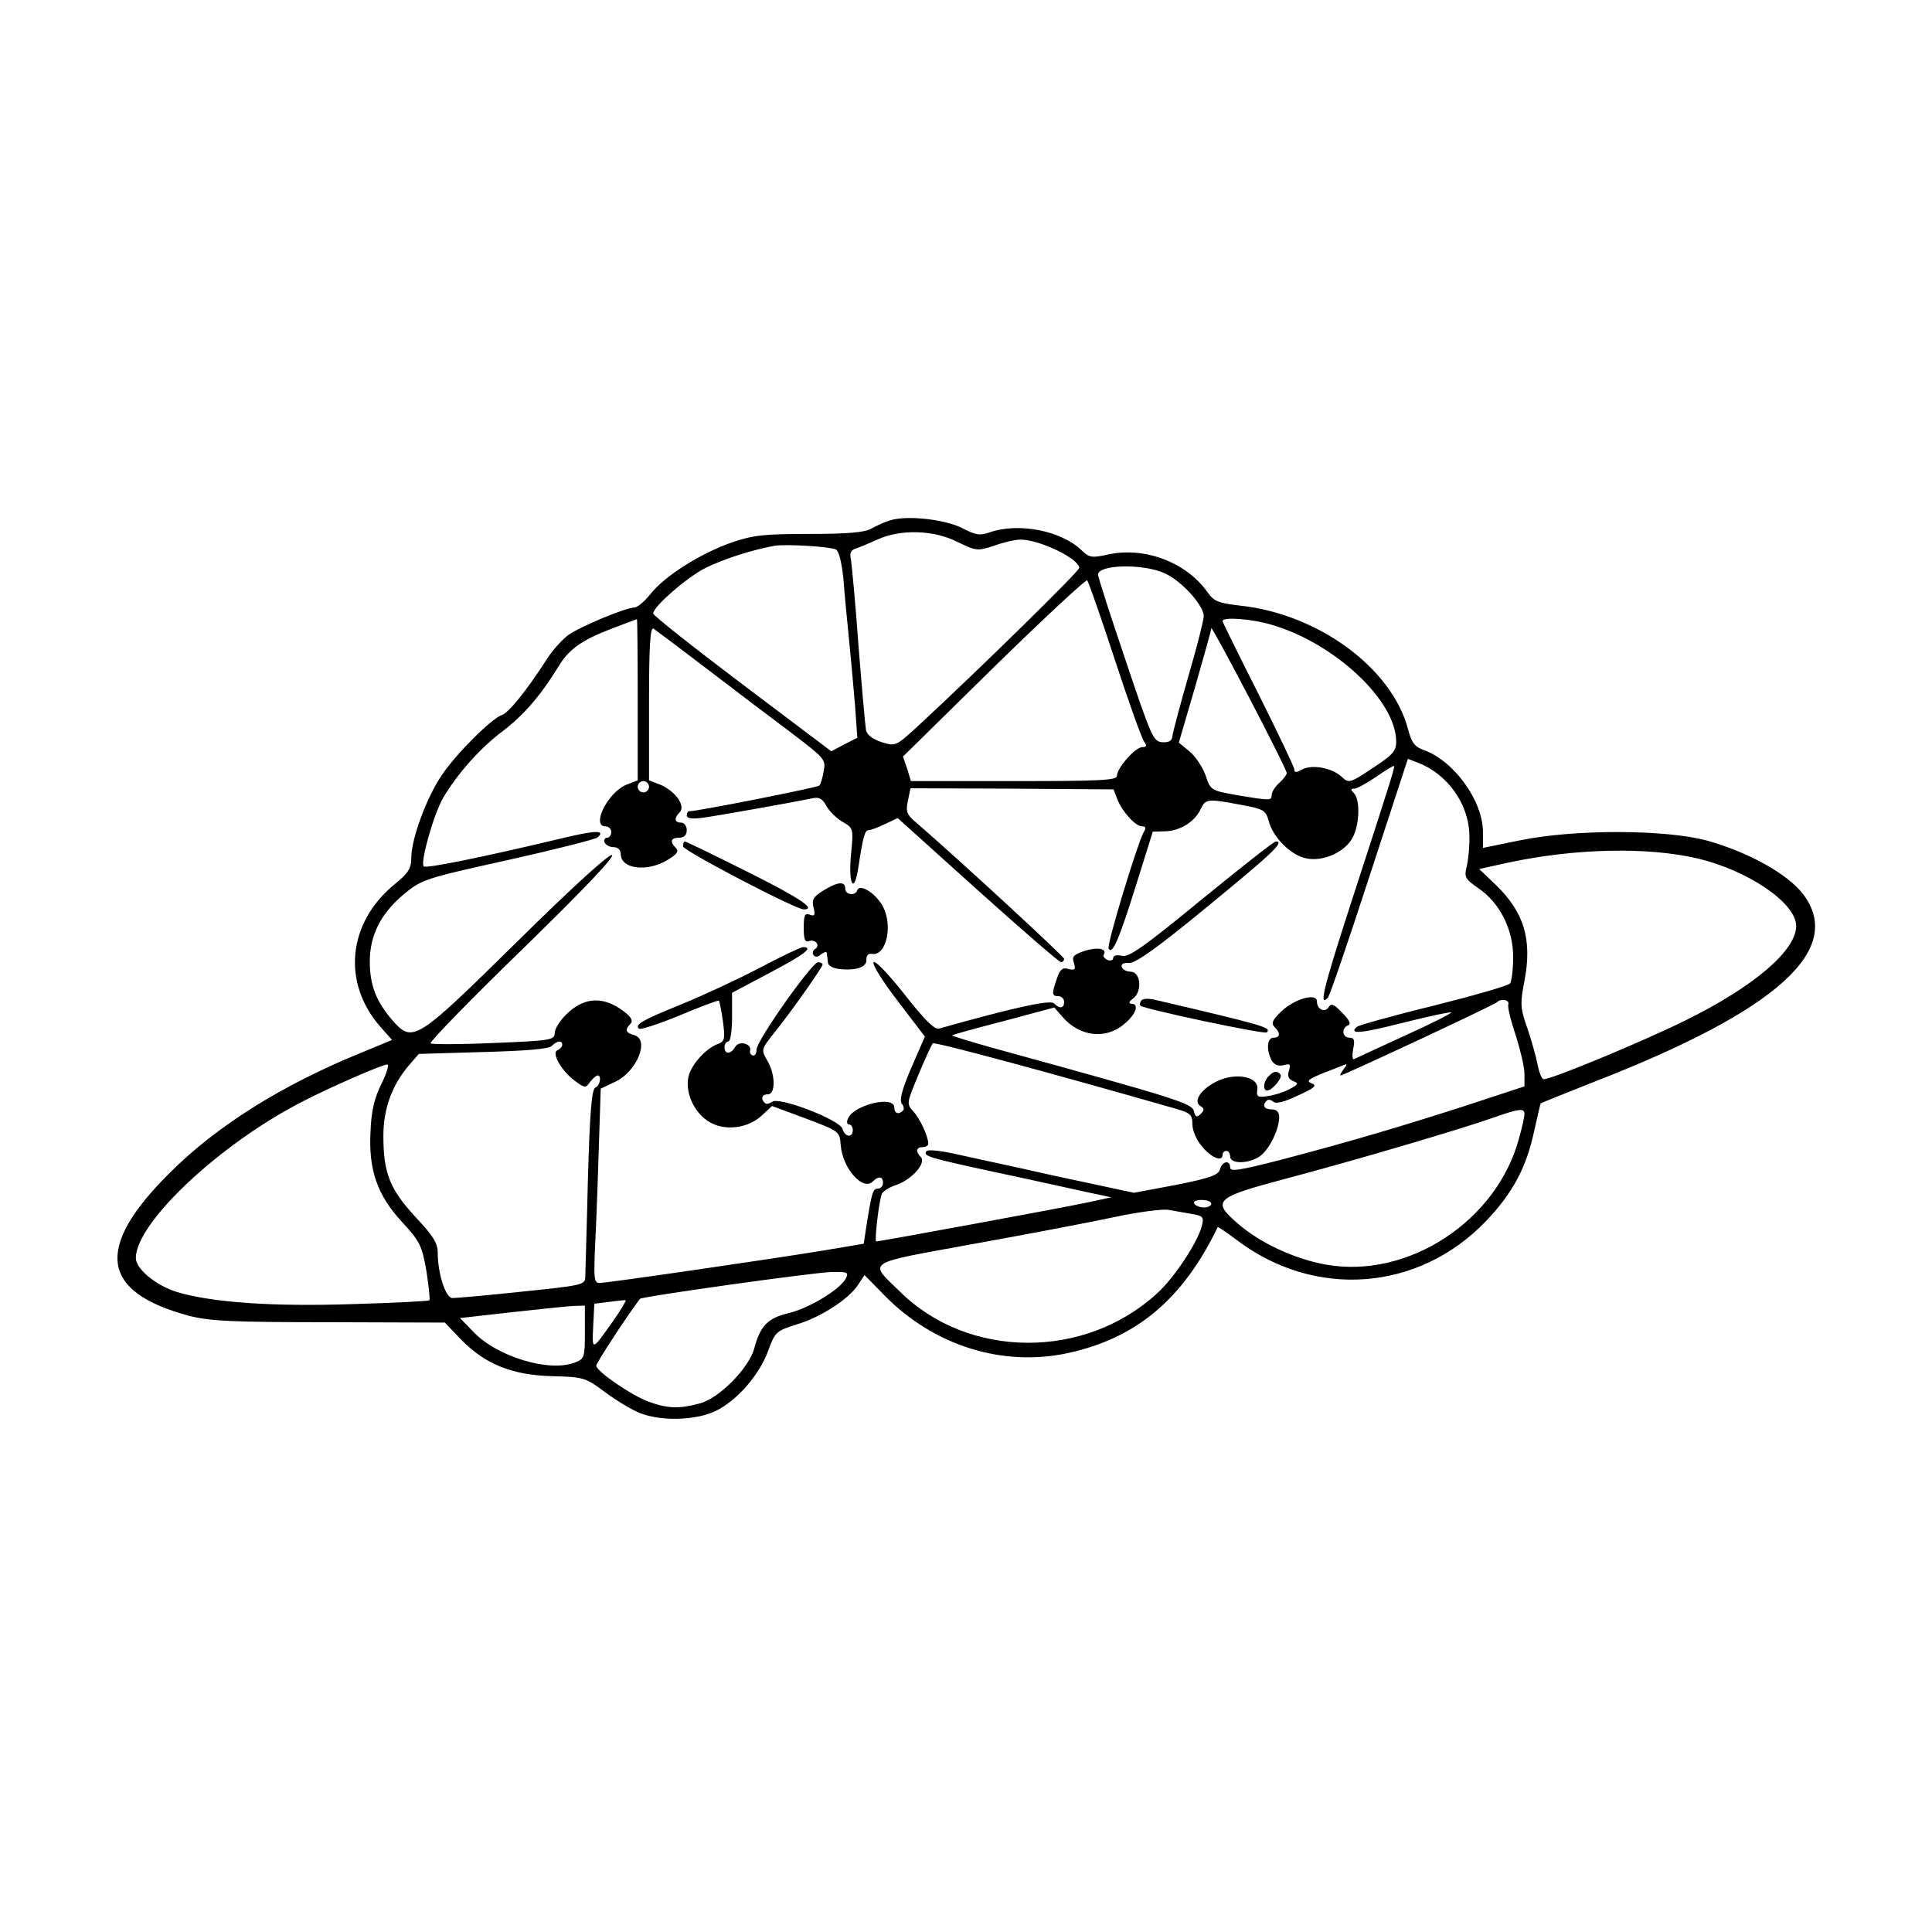 <?xml version="1.0" standalone="no"?>
<!DOCTYPE svg PUBLIC "-//W3C//DTD SVG 20010904//EN"
 "http://www.w3.org/TR/2001/REC-SVG-20010904/DTD/svg10.dtd">
<svg version="1.0" xmlns="http://www.w3.org/2000/svg"
 width="512pt" height="512pt" viewBox="0 0 512 512"
 preserveAspectRatio="xMidYMid meet">
<g transform="translate(0,512) scale(0.1,-0.1)"
fill="#000000" stroke="none">
<path d="M2359 3741 c-14 -4 -36 -14 -50 -22 -17 -10 -64 -14 -164 -14 -120 0
-149 -3 -207 -23 -82 -29 -176 -88 -214 -136 -16 -20 -35 -36 -43 -36 -22 0
-143 -50 -175 -73 -15 -11 -40 -38 -55 -61 -55 -86 -103 -145 -121 -151 -26
-8 -121 -102 -159 -159 -40 -58 -80 -167 -81 -217 0 -31 -7 -42 -45 -73 -124
-102 -139 -261 -37 -377 l31 -35 -82 -34 c-209 -85 -382 -193 -508 -319 -199
-198 -183 -315 52 -378 54 -14 114 -17 371 -17 l307 -1 42 -44 c64 -66 135
-95 242 -98 84 -2 89 -4 140 -42 28 -21 69 -46 91 -55 55 -23 150 -21 203 5
56 27 116 96 139 160 18 49 21 52 75 69 64 19 138 67 163 105 l17 26 54 -55
c130 -132 311 -189 484 -152 182 39 306 143 398 334 0 2 22 -13 49 -33 207
-158 483 -138 662 49 71 74 108 144 128 240 9 39 16 71 17 72 1 1 66 27 144
58 483 188 663 350 551 497 -41 53 -143 110 -253 141 -109 30 -351 31 -497 1
l-98 -20 0 42 c0 82 -76 188 -156 217 -25 9 -33 19 -43 57 -43 161 -238 304
-444 326 -59 7 -70 11 -88 37 -56 78 -165 119 -260 99 -45 -10 -52 -9 -72 10
-54 53 -168 75 -245 48 -25 -9 -37 -7 -73 12 -47 23 -146 34 -190 20z m178
-57 c50 -24 53 -25 98 -10 25 9 56 16 69 16 51 0 155 -50 156 -75 0 -9 -262
-266 -425 -417 -61 -56 -61 -56 -98 -45 -24 8 -39 19 -42 32 -2 11 -11 112
-20 225 -8 113 -18 215 -20 228 -4 16 0 24 12 28 10 3 36 14 58 24 61 28 149
26 212 -6z m-322 -20 c8 -4 15 -31 20 -77 3 -40 10 -112 15 -162 5 -49 12
-128 16 -175 l6 -85 -35 -18 -34 -18 -236 178 c-130 98 -236 182 -236 187 -1
17 88 95 137 120 49 25 133 51 187 60 33 4 138 -2 160 -10z m871 -63 c45 -20
104 -85 104 -114 0 -10 -18 -82 -41 -160 -22 -77 -41 -148 -42 -158 -1 -12 -9
-17 -27 -16 -24 2 -29 15 -97 217 -40 118 -73 220 -73 227 0 27 118 30 176 4z
m-131 -231 c37 -113 72 -211 78 -217 7 -9 5 -13 -6 -13 -18 0 -67 -55 -67 -76
0 -12 -44 -14 -273 -14 l-273 0 -10 33 -11 32 241 237 c133 130 244 233 247
230 4 -4 37 -99 74 -212z m-1265 -104 l0 -214 -31 -12 c-49 -21 -93 -110 -54
-110 8 0 15 -7 15 -15 0 -8 -5 -15 -11 -15 -6 0 -9 -6 -7 -12 3 -7 13 -13 24
-13 11 0 19 -7 19 -18 0 -40 69 -49 124 -16 25 15 31 23 22 32 -17 17 -13 27
9 27 13 0 20 7 20 20 0 11 -7 20 -15 20 -18 0 -19 12 -4 27 17 17 -11 56 -50
73 l-31 12 0 205 c0 152 3 202 12 197 6 -4 70 -52 142 -107 72 -55 172 -131
223 -169 88 -67 92 -71 86 -101 -3 -18 -8 -35 -12 -39 -5 -5 -322 -68 -345
-68 -3 0 -6 -5 -6 -11 0 -8 14 -10 43 -6 39 5 245 42 293 52 15 3 25 -3 34
-21 8 -14 27 -33 43 -42 29 -17 29 -17 22 -89 -7 -80 9 -104 20 -30 12 80 17
97 27 97 5 0 25 7 43 16 l34 16 212 -191 c117 -105 216 -191 221 -191 4 0 8 4
8 9 0 6 -274 259 -393 362 -24 20 -27 29 -21 57 l7 33 269 -1 269 -2 10 -26
c13 -33 48 -72 66 -72 10 0 11 -5 3 -17 -17 -33 -98 -298 -92 -307 10 -17 27
23 72 166 l45 144 33 1 c40 1 79 26 94 59 13 27 18 28 107 11 60 -11 65 -14
73 -42 11 -44 60 -93 101 -100 45 -9 103 18 122 56 18 34 20 100 3 117 -9 9
-9 12 1 12 7 0 32 14 56 30 24 17 46 30 48 30 5 0 5 -1 -113 -364 -74 -228
-85 -276 -61 -250 5 5 54 149 110 321 l102 312 26 -10 c79 -30 136 -110 137
-193 1 -28 -3 -65 -7 -82 -7 -28 -5 -33 31 -58 57 -39 92 -109 92 -182 0 -33
-4 -64 -8 -70 -4 -6 -95 -32 -202 -59 -107 -26 -199 -52 -204 -56 -23 -21 10
-18 124 11 67 17 124 29 126 27 2 -2 -53 -30 -124 -62 -70 -32 -130 -60 -134
-62 -4 -2 -5 10 -2 27 5 23 3 30 -10 30 -19 0 -22 26 -3 33 8 3 3 14 -16 33
-22 23 -29 26 -36 15 -10 -16 -31 -6 -31 15 0 24 -60 7 -95 -27 -23 -22 -27
-31 -17 -41 16 -16 15 -28 -3 -28 -17 0 -20 -32 -5 -60 7 -12 17 -16 31 -13
18 5 20 3 15 -14 -5 -15 -1 -23 11 -28 16 -6 14 -9 -11 -22 -15 -8 -41 -16
-58 -18 -25 -4 -29 -1 -26 18 5 33 -55 46 -106 22 -43 -21 -65 -53 -45 -66 11
-7 11 -11 1 -21 -10 -10 -14 -9 -18 7 -5 21 -39 32 -526 166 -65 18 -116 34
-115 35 1 2 63 19 137 38 l134 36 21 -24 c45 -53 115 -62 164 -20 32 26 41 54
19 54 -8 1 -6 6 5 14 25 19 20 71 -7 71 -11 0 -21 6 -23 12 -3 8 4 12 19 11
17 -1 74 39 211 152 173 142 202 170 178 170 -5 0 -94 -70 -198 -155 -151
-124 -192 -153 -210 -148 -13 3 -23 1 -23 -6 0 -6 -7 -8 -15 -5 -8 4 -13 10
-10 14 10 16 -16 21 -51 10 -29 -10 -34 -15 -28 -32 5 -17 3 -20 -14 -16 -16
5 -23 -1 -31 -25 -14 -40 -14 -47 4 -47 8 0 15 -7 15 -15 0 -18 -12 -19 -27
-4 -10 10 -106 -11 -305 -67 -11 -3 -38 23 -91 91 -42 53 -78 91 -82 85 -4 -6
25 -52 65 -104 l71 -93 -36 -83 c-25 -58 -32 -86 -25 -95 5 -6 7 -15 3 -18
-11 -12 -23 -8 -23 8 0 33 -109 7 -123 -30 -4 -8 -2 -15 3 -15 6 0 10 -7 10
-15 0 -21 -21 -19 -27 3 -6 24 -170 87 -187 72 -7 -5 -16 -7 -19 -3 -12 11 -8
23 8 23 21 0 20 54 -2 90 -16 28 -16 29 18 72 44 54 129 175 129 182 0 3 -6 6
-12 6 -17 -1 -163 -208 -163 -231 0 -10 -4 -18 -10 -16 -5 1 -9 7 -7 13 4 19
-31 27 -40 9 -11 -19 -28 -20 -28 0 0 8 5 15 10 15 6 0 10 28 10 64 l0 65 100
53 c93 49 117 68 88 68 -6 0 -58 -25 -115 -55 -57 -30 -150 -73 -206 -96 -106
-43 -125 -54 -114 -65 3 -4 52 12 108 35 55 23 102 41 104 39 2 -2 7 -27 11
-56 6 -45 4 -52 -12 -58 -34 -12 -74 -57 -80 -90 -8 -42 17 -95 57 -118 41
-24 102 -16 138 18 l27 25 89 -33 c90 -34 90 -34 93 -71 5 -62 59 -122 85 -96
15 15 27 14 27 -4 0 -8 -6 -15 -14 -15 -13 0 -16 -11 -31 -106 l-6 -40 -107
-18 c-147 -24 -573 -86 -593 -86 -14 0 -15 11 -13 73 2 39 7 155 10 257 l6
185 38 18 c58 27 93 113 50 124 -22 6 -25 14 -9 30 7 7 3 17 -17 32 -54 42
-107 40 -155 -9 -16 -16 -29 -37 -29 -48 0 -18 -11 -20 -161 -26 -89 -4 -164
-4 -168 -1 -3 4 106 116 243 249 157 153 245 245 238 250 -7 4 -102 -82 -249
-227 -271 -267 -279 -272 -333 -211 -43 50 -60 93 -60 156 0 69 29 127 90 178
47 39 55 42 277 91 125 28 232 55 237 60 22 20 -7 19 -105 -5 -211 -50 -350
-78 -356 -72 -10 10 26 137 51 181 39 66 99 133 159 178 54 41 100 94 146 169
28 47 61 71 142 102 35 13 65 25 67 25 1 1 2 -95 2 -213z m1681 198 c167 -49
330 -202 329 -310 0 -25 -10 -35 -63 -70 -60 -40 -63 -40 -81 -23 -25 24 -78
34 -105 20 -16 -9 -21 -9 -21 0 0 6 -43 96 -95 200 -52 103 -95 190 -95 193 0
12 78 6 131 -10z m39 -393 c0 -4 -9 -16 -20 -26 -11 -10 -20 -24 -20 -32 0
-15 -4 -15 -93 0 -68 12 -69 13 -82 52 -8 22 -27 51 -43 64 l-28 23 43 147
c23 80 43 151 43 156 0 11 200 -371 200 -384z m-1690 -36 c0 -8 -7 -15 -15
-15 -8 0 -15 7 -15 15 0 8 7 15 15 15 8 0 15 -7 15 -15z m2779 -190 c134 -32
261 -118 261 -179 0 -65 -112 -161 -295 -251 -116 -57 -352 -155 -374 -155 -5
0 -12 17 -16 38 -4 20 -16 64 -27 96 -19 54 -20 65 -8 127 21 109 -1 182 -77
255 l-43 41 77 17 c178 38 369 42 502 11z m-502 -387 c-2 -7 7 -44 20 -82 12
-38 23 -84 23 -102 l0 -33 -152 -50 c-174 -56 -305 -95 -495 -145 -106 -27
-133 -32 -133 -20 0 21 -21 17 -27 -5 -4 -15 -26 -23 -116 -41 l-112 -21 -210
45 c-115 26 -238 52 -273 60 -34 7 -65 10 -67 5 -9 -13 6 -17 176 -54 90 -19
198 -43 239 -52 l75 -16 -65 -14 c-65 -14 -549 -103 -558 -103 -5 0 7 106 15
126 3 7 20 18 39 24 40 14 80 58 64 74 -14 14 -12 26 5 26 8 0 15 4 15 9 0 19
-22 67 -40 86 -18 20 -17 22 14 97 18 43 35 80 38 83 4 5 315 -79 636 -171 47
-13 52 -17 52 -44 0 -16 11 -42 26 -59 25 -30 54 -41 54 -21 0 6 5 10 10 10 6
0 10 -7 10 -15 0 -20 49 -20 79 1 25 18 51 71 51 104 0 13 -7 20 -20 20 -20 0
-26 11 -13 23 3 4 11 3 18 -3 7 -6 30 0 65 17 45 20 51 27 36 32 -15 6 -9 11
30 27 27 10 53 21 59 23 5 2 4 -3 -4 -12 -7 -10 -11 -17 -8 -17 7 0 408 187
414 194 11 11 35 6 30 -6z m-2507 -107 c0 -5 -6 -11 -12 -14 -18 -6 9 -54 45
-81 27 -20 29 -20 41 -3 7 9 16 17 20 17 11 0 6 -28 -6 -32 -10 -4 -15 -66
-20 -244 -3 -131 -7 -248 -7 -260 -1 -19 -12 -21 -168 -37 -93 -10 -175 -17
-184 -17 -18 0 -39 65 -39 121 0 25 -13 45 -60 95 -67 73 -84 115 -84 214 0
72 23 134 67 186 l27 31 170 5 c112 3 174 8 182 16 14 14 28 16 28 3z m-479
-103 c-19 -38 -27 -73 -29 -125 -6 -103 18 -171 84 -242 47 -51 52 -62 64
-129 6 -40 10 -75 8 -78 -3 -2 -94 -7 -204 -10 -211 -7 -371 4 -465 32 -55 17
-109 61 -109 90 0 94 224 304 444 416 76 39 207 96 222 97 6 1 -1 -23 -15 -51z
m3029 -80 c0 -7 -6 -35 -14 -63 -58 -221 -296 -376 -514 -336 -82 15 -172 57
-230 107 -72 62 -64 70 128 121 185 49 466 132 550 162 66 23 80 25 80 9z
m-830 -238 c0 -5 -9 -10 -19 -10 -11 0 -23 5 -26 10 -4 6 5 10 19 10 14 0 26
-4 26 -10z m-52 -27 c30 -5 33 -8 27 -32 -11 -43 -72 -136 -118 -178 -192
-177 -501 -175 -682 4 -84 82 -98 73 198 127 144 26 312 58 372 71 61 13 124
21 140 19 17 -3 45 -8 63 -11z m-917 -172 c-16 -29 -97 -78 -151 -91 -55 -13
-75 -33 -91 -93 -14 -52 -92 -132 -144 -146 -54 -15 -85 -14 -135 4 -45 16
-140 81 -140 96 0 6 76 124 116 177 4 6 461 70 507 71 44 1 47 -1 38 -18z
m-617 -113 c-56 -79 -55 -79 -52 -13 l3 60 40 5 c22 3 41 5 43 4 2 -1 -13 -26
-34 -56z m-74 -28 c0 -68 -1 -71 -27 -81 -67 -26 -204 15 -267 80 l-37 38 133
15 c73 8 148 16 166 17 l32 1 0 -70z"/>
<path d="M1810 2877 c0 -11 298 -167 320 -167 35 0 -10 30 -150 100 -88 44
-162 80 -165 80 -3 0 -5 -6 -5 -13z"/>
<path d="M2182 2760 c-27 -17 -31 -24 -26 -45 5 -20 3 -24 -10 -19 -13 5 -16
-1 -16 -35 0 -30 3 -39 14 -35 17 6 31 -12 16 -21 -6 -4 -8 -11 -4 -16 4 -6
11 -6 20 2 8 6 15 8 15 3 1 -5 2 -16 3 -24 0 -9 13 -16 30 -18 44 -5 74 5 72
25 0 11 5 17 15 15 40 -6 57 83 25 132 -20 32 -58 54 -64 37 -5 -16 -32 -13
-32 4 0 20 -19 19 -58 -5z"/>
<path d="M3024 2468 c-3 -5 -4 -11 -2 -13 8 -9 330 -77 335 -71 13 13 -5 18
-290 85 -23 6 -39 5 -43 -1z"/>
<path d="M3362 2268 c-14 -14 -16 -38 -4 -38 14 0 43 36 35 43 -9 10 -17 9
-31 -5z"/>
</g>
</svg>
